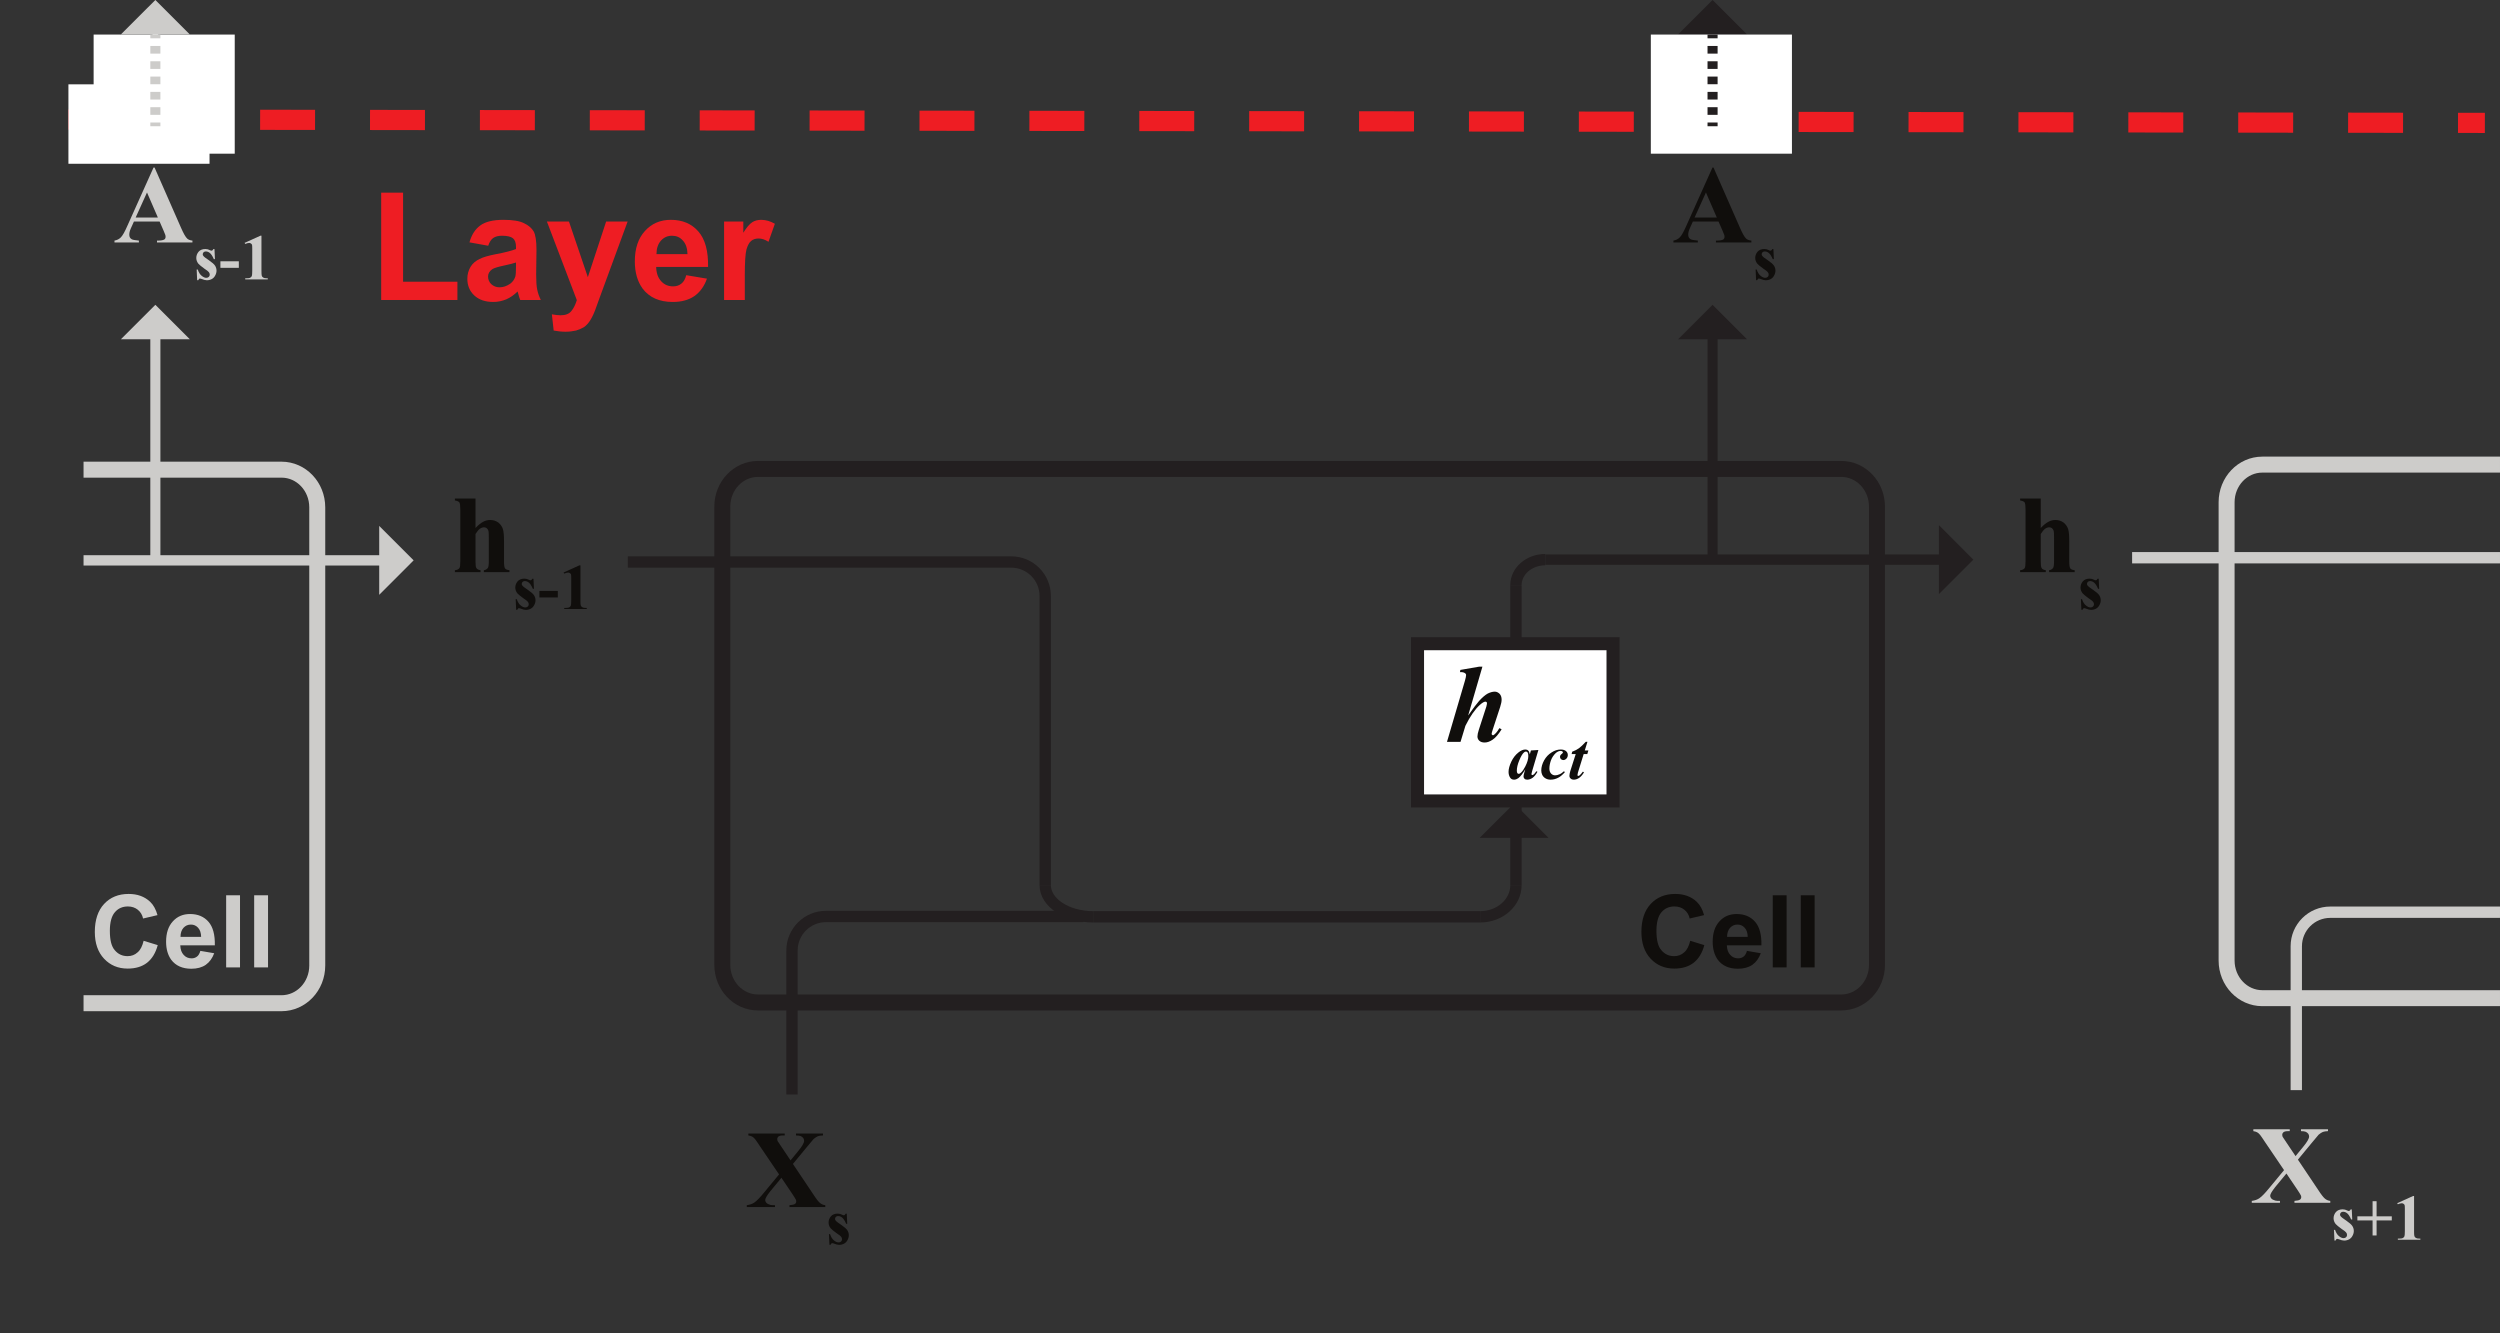 <?xml version="1.0" encoding="UTF-8"?>
<svg xmlns="http://www.w3.org/2000/svg" xmlns:xlink="http://www.w3.org/1999/xlink" width="496.08pt" height="264.52pt" viewBox="0 0 496.08 264.52" version="1.1">
<rect x="0" y="0" width="496.08" height="264.52" fill="#333333" stroke="none"/>
<defs>
<g>
<symbol overflow="visible" id="glyph0-0">
<path style="stroke:none;" d="M 14.062 0 L 14.062 -13.75 L 3.078 -13.75 L 3.078 0 Z M 3.438 -13.391 L 13.703 -13.391 L 13.703 -0.359 L 3.438 -0.359 Z M 3.438 -13.391 "/>
</symbol>
<symbol overflow="visible" id="glyph0-1">
<path style="stroke:none;" d="M 0.766 -14.594 L 0.766 -14.219 C 1.203 -14.141 1.5 -14.031 1.656 -13.844 C 1.781 -13.656 1.844 -13.172 1.844 -12.406 L 1.844 -2.172 C 1.844 -1.406 1.781 -0.953 1.672 -0.797 C 1.5 -0.547 1.188 -0.422 0.766 -0.375 L 0.766 0 L 5.859 0 L 5.859 -0.375 C 5.438 -0.438 5.141 -0.578 5.016 -0.844 C 4.906 -1.016 4.859 -1.453 4.859 -2.172 L 4.859 -7.562 C 5.172 -8.047 5.453 -8.406 5.734 -8.609 C 6 -8.797 6.297 -8.891 6.562 -8.891 C 6.75 -8.891 6.938 -8.828 7.078 -8.719 C 7.234 -8.609 7.344 -8.422 7.406 -8.234 C 7.484 -8.016 7.5 -7.484 7.5 -6.672 L 7.5 -2.172 C 7.5 -1.453 7.438 -0.984 7.297 -0.812 C 7.125 -0.578 6.859 -0.422 6.516 -0.375 L 6.516 0 L 11.594 0 L 11.594 -0.375 C 11.156 -0.422 10.875 -0.547 10.734 -0.719 C 10.578 -0.922 10.516 -1.406 10.516 -2.172 L 10.516 -6.094 C 10.516 -7.234 10.453 -8.047 10.297 -8.531 C 10.141 -9.016 9.859 -9.438 9.422 -9.812 C 8.953 -10.156 8.422 -10.344 7.781 -10.344 C 7.297 -10.344 6.812 -10.234 6.375 -9.984 C 5.922 -9.75 5.406 -9.328 4.859 -8.75 L 4.859 -14.594 Z M 0.766 -14.594 "/>
</symbol>
<symbol overflow="visible" id="glyph0-2">
<path style="stroke:none;" d="M 12.062 -11.875 C 12.797 -12.781 13.266 -13.328 13.438 -13.516 C 13.75 -13.766 14.016 -13.953 14.281 -14.062 C 14.547 -14.141 14.875 -14.219 15.297 -14.219 L 15.297 -14.594 L 9.938 -14.594 L 9.938 -14.219 C 10.391 -14.219 10.688 -14.172 10.906 -14.078 C 11.109 -13.969 11.266 -13.844 11.391 -13.688 C 11.5 -13.516 11.547 -13.328 11.547 -13.141 C 11.547 -12.734 11.156 -12.062 10.359 -11.094 L 8.859 -9.266 L 7.047 -11.969 L 6.297 -13.094 C 6.25 -13.203 6.219 -13.359 6.219 -13.516 C 6.219 -13.703 6.312 -13.875 6.469 -14.016 C 6.641 -14.141 6.938 -14.219 7.344 -14.219 L 7.703 -14.219 L 7.703 -14.594 L 0.484 -14.594 L 0.484 -14.219 C 0.812 -14.172 1.078 -14.078 1.25 -13.984 C 1.453 -13.875 1.625 -13.703 1.828 -13.469 C 1.906 -13.375 2.266 -12.875 2.859 -11.969 L 6.578 -6.484 L 3.672 -2.969 C 2.812 -1.906 2.156 -1.234 1.672 -0.906 C 1.297 -0.641 0.812 -0.469 0.172 -0.375 L 0.172 0 L 5.766 0 L 5.766 -0.375 C 5.297 -0.375 5 -0.391 4.844 -0.438 C 4.516 -0.531 4.25 -0.656 4.062 -0.844 C 3.922 -1.016 3.828 -1.203 3.828 -1.406 C 3.828 -1.719 4.156 -2.266 4.812 -3.109 L 7.047 -5.812 L 9.156 -2.688 C 9.562 -2.094 9.812 -1.672 9.922 -1.453 C 9.969 -1.359 9.984 -1.25 9.984 -1.125 C 9.984 -0.922 9.906 -0.766 9.75 -0.641 C 9.562 -0.5 9.219 -0.422 8.641 -0.375 L 8.641 0 L 15.75 0 L 15.75 -0.375 C 15.375 -0.422 15.047 -0.547 14.766 -0.766 C 14.469 -0.969 13.984 -1.578 13.328 -2.594 L 9.328 -8.562 Z M 12.062 -11.875 "/>
</symbol>
<symbol overflow="visible" id="glyph0-3">
<path style="stroke:none;" d="M 9.922 -2.328 C 10.125 -1.844 10.234 -1.578 10.25 -1.516 C 10.297 -1.391 10.312 -1.25 10.312 -1.125 C 10.312 -0.906 10.234 -0.719 10.078 -0.609 C 9.859 -0.469 9.453 -0.375 8.891 -0.375 L 8.609 -0.375 L 8.609 0 L 15.641 0 L 15.641 -0.375 C 15.203 -0.422 14.844 -0.547 14.609 -0.766 C 14.281 -1.062 13.875 -1.781 13.375 -2.922 L 8.125 -14.875 L 7.922 -14.875 L 2.703 -3.25 C 2.219 -2.141 1.797 -1.391 1.453 -1.031 C 1.125 -0.688 0.703 -0.469 0.172 -0.375 L 0.172 0 L 5.016 0 L 5.016 -0.375 C 4.266 -0.438 3.781 -0.531 3.594 -0.641 C 3.25 -0.844 3.109 -1.141 3.109 -1.547 C 3.109 -1.875 3.188 -2.266 3.391 -2.734 L 4.031 -4.156 L 9.125 -4.156 Z M 4.375 -4.953 L 6.625 -9.922 L 8.781 -4.953 Z M 4.375 -4.953 "/>
</symbol>
<symbol overflow="visible" id="glyph1-0">
<path style="stroke:none;" d="M 8.203 0 L 8.203 -8.016 L 1.797 -8.016 L 1.797 0 Z M 2 -7.812 L 7.984 -7.812 L 7.984 -0.203 L 2 -0.203 Z M 2 -7.812 "/>
</symbol>
<symbol overflow="visible" id="glyph1-1">
<path style="stroke:none;" d="M 3.906 -6.016 C 3.812 -5.859 3.75 -5.766 3.688 -5.75 C 3.641 -5.703 3.594 -5.703 3.516 -5.703 C 3.438 -5.703 3.344 -5.734 3.234 -5.797 C 2.938 -5.953 2.641 -6.031 2.328 -6.031 C 1.734 -6.031 1.281 -5.844 0.969 -5.484 C 0.672 -5.125 0.516 -4.703 0.516 -4.266 C 0.516 -3.844 0.656 -3.469 0.922 -3.125 C 1.109 -2.906 1.531 -2.562 2.156 -2.109 C 2.594 -1.828 2.875 -1.609 2.984 -1.469 C 3.125 -1.312 3.188 -1.141 3.188 -0.938 C 3.188 -0.766 3.125 -0.609 2.984 -0.484 C 2.859 -0.375 2.703 -0.312 2.5 -0.312 C 2.203 -0.312 1.906 -0.453 1.578 -0.719 C 1.25 -0.984 1 -1.391 0.812 -1.953 L 0.594 -1.953 L 0.688 0.156 L 0.906 0.156 C 1 -0.062 1.109 -0.172 1.25 -0.172 C 1.297 -0.172 1.391 -0.141 1.516 -0.109 C 1.969 0.078 2.344 0.172 2.609 0.172 C 2.969 0.172 3.312 0.078 3.609 -0.078 C 3.906 -0.25 4.125 -0.484 4.281 -0.797 C 4.453 -1.109 4.531 -1.438 4.531 -1.75 C 4.531 -2.109 4.422 -2.438 4.234 -2.734 C 4.047 -3.016 3.641 -3.375 3.047 -3.781 C 2.422 -4.188 2.047 -4.484 1.922 -4.656 C 1.828 -4.766 1.797 -4.875 1.797 -4.984 C 1.797 -5.125 1.859 -5.266 1.969 -5.391 C 2.094 -5.5 2.25 -5.547 2.406 -5.547 C 2.688 -5.547 2.953 -5.453 3.219 -5.234 C 3.484 -5.016 3.75 -4.609 4 -4.016 L 4.219 -4.016 L 4.125 -6.016 Z M 3.906 -6.016 "/>
</symbol>
<symbol overflow="visible" id="glyph1-2">
<path style="stroke:none;" d="M 3.969 -3.594 L 0.312 -3.594 L 0.312 -2.297 L 3.969 -2.297 Z M 3.969 -3.594 "/>
</symbol>
<symbol overflow="visible" id="glyph1-3">
<path style="stroke:none;" d="M 3.984 -8.672 L 0.844 -7.25 L 0.969 -7.031 C 1.266 -7.156 1.531 -7.234 1.75 -7.234 C 1.875 -7.234 1.984 -7.203 2.094 -7.125 C 2.188 -7.062 2.266 -6.984 2.312 -6.875 C 2.344 -6.766 2.359 -6.531 2.359 -6.125 L 2.359 -1.719 C 2.359 -1.188 2.328 -0.828 2.281 -0.688 C 2.219 -0.531 2.109 -0.422 1.969 -0.344 C 1.812 -0.25 1.547 -0.219 1.188 -0.219 L 0.969 -0.219 L 0.969 0 L 5.438 0 L 5.438 -0.219 L 5.25 -0.219 C 4.922 -0.219 4.688 -0.266 4.547 -0.359 C 4.391 -0.453 4.297 -0.562 4.25 -0.719 C 4.203 -0.859 4.188 -1.188 4.188 -1.719 L 4.188 -8.672 Z M 3.984 -8.672 "/>
</symbol>
<symbol overflow="visible" id="glyph1-4">
<path style="stroke:none;" d="M 0.25 -3.828 L 3.266 -3.828 L 3.266 -0.844 L 4.062 -0.844 L 4.062 -3.828 L 7.078 -3.828 L 7.078 -4.641 L 4.062 -4.641 L 4.062 -7.641 L 3.266 -7.641 L 3.266 -4.641 L 0.25 -4.641 Z M 0.25 -3.828 "/>
</symbol>
<symbol overflow="visible" id="glyph2-0">
<path style="stroke:none;" d="M 18.75 0 L 18.75 -18.75 L 3.75 -18.75 L 3.75 0 Z M 4.234 -18.266 L 18.266 -18.266 L 18.266 -0.484 L 4.234 -0.484 Z M 4.234 -18.266 "/>
</symbol>
<symbol overflow="visible" id="glyph2-1">
<path style="stroke:none;" d="M 17.438 0 L 17.438 -3.625 L 6.656 -3.625 L 6.656 -21.297 L 2.312 -21.297 L 2.312 0 Z M 17.438 0 "/>
</symbol>
<symbol overflow="visible" id="glyph2-2">
<path style="stroke:none;" d="M 6.203 -12.297 C 6.625 -12.594 7.203 -12.75 7.953 -12.75 C 9.031 -12.75 9.75 -12.562 10.141 -12.234 C 10.531 -11.906 10.734 -11.344 10.734 -10.531 L 10.734 -10.109 C 9.984 -9.812 8.672 -9.453 6.75 -9.094 C 5.312 -8.812 4.234 -8.516 3.484 -8.125 C 2.734 -7.766 2.125 -7.266 1.703 -6.562 C 1.297 -5.875 1.078 -5.094 1.078 -4.203 C 1.078 -2.875 1.531 -1.766 2.453 -0.906 C 3.391 -0.031 4.656 0.391 6.234 0.391 C 7.141 0.391 7.984 0.203 8.797 -0.125 C 9.594 -0.484 10.344 -0.984 11.047 -1.688 C 11.062 -1.594 11.125 -1.438 11.188 -1.203 C 11.344 -0.656 11.453 -0.266 11.578 0 L 15.656 0 C 15.297 -0.75 15.062 -1.438 14.938 -2.094 C 14.797 -2.734 14.734 -3.75 14.734 -5.094 L 14.797 -9.906 C 14.797 -11.703 14.609 -12.938 14.25 -13.594 C 13.859 -14.25 13.234 -14.812 12.328 -15.234 C 11.438 -15.688 10.078 -15.906 8.25 -15.906 C 6.203 -15.906 4.688 -15.547 3.656 -14.797 C 2.641 -14.062 1.922 -12.953 1.5 -11.438 L 5.219 -10.766 C 5.453 -11.484 5.812 -12.031 6.203 -12.297 Z M 10.734 -6.625 C 10.734 -5.641 10.688 -4.984 10.594 -4.625 C 10.406 -4.078 10.109 -3.625 9.594 -3.234 C 8.906 -2.766 8.219 -2.516 7.469 -2.516 C 6.812 -2.516 6.266 -2.734 5.812 -3.156 C 5.406 -3.562 5.188 -4.078 5.188 -4.656 C 5.188 -5.219 5.453 -5.703 6 -6.094 C 6.359 -6.328 7.078 -6.562 8.25 -6.812 C 9.391 -7.047 10.203 -7.266 10.734 -7.438 Z M 10.734 -6.625 "/>
</symbol>
<symbol overflow="visible" id="glyph2-3">
<path style="stroke:none;" d="M 6.125 0.031 C 5.844 0.906 5.516 1.625 5.047 2.188 C 4.594 2.766 3.875 3.031 2.906 3.031 C 2.406 3.031 1.828 2.969 1.172 2.844 L 1.531 6.062 C 2.281 6.203 3.062 6.297 3.875 6.297 C 4.656 6.297 5.344 6.203 5.969 6.062 C 6.594 5.875 7.109 5.641 7.562 5.375 C 7.984 5.062 8.344 4.688 8.672 4.203 C 9 3.719 9.359 3.031 9.719 2.125 L 10.703 -0.594 L 16.203 -15.562 L 11.938 -15.562 L 8.312 -4.531 L 4.562 -15.562 L 0.188 -15.562 Z M 6.125 0.031 "/>
</symbol>
<symbol overflow="visible" id="glyph2-4">
<path style="stroke:none;" d="M 10.172 -3.234 C 9.719 -2.875 9.188 -2.703 8.547 -2.703 C 7.594 -2.703 6.812 -3.031 6.188 -3.719 C 5.547 -4.406 5.219 -5.344 5.188 -6.562 L 15.484 -6.562 C 15.547 -9.719 14.906 -12.062 13.562 -13.594 C 12.234 -15.125 10.406 -15.906 8.094 -15.906 C 6.031 -15.906 4.312 -15.188 2.969 -13.703 C 1.625 -12.234 0.953 -10.234 0.953 -7.656 C 0.953 -5.484 1.469 -3.688 2.484 -2.281 C 3.812 -0.516 5.797 0.391 8.484 0.391 C 10.203 0.391 11.641 0 12.781 -0.781 C 13.922 -1.594 14.734 -2.734 15.266 -4.234 L 11.156 -4.922 C 10.953 -4.141 10.625 -3.562 10.172 -3.234 Z M 5.25 -9.094 C 5.25 -10.234 5.547 -11.094 6.125 -11.766 C 6.719 -12.422 7.438 -12.75 8.344 -12.75 C 9.188 -12.75 9.906 -12.453 10.469 -11.812 C 11.062 -11.188 11.375 -10.297 11.406 -9.094 Z M 5.25 -9.094 "/>
</symbol>
<symbol overflow="visible" id="glyph2-5">
<path style="stroke:none;" d="M 6.094 -4.797 C 6.094 -7.438 6.203 -9.188 6.422 -10.016 C 6.656 -10.828 6.984 -11.438 7.375 -11.734 C 7.766 -12.062 8.281 -12.203 8.844 -12.203 C 9.453 -12.203 10.078 -12 10.797 -11.547 L 12.062 -15.125 C 11.188 -15.625 10.297 -15.906 9.328 -15.906 C 8.672 -15.906 8.062 -15.75 7.562 -15.422 C 7.047 -15.094 6.453 -14.406 5.797 -13.344 L 5.797 -15.562 L 1.984 -15.562 L 1.984 0 L 6.094 0 Z M 6.094 -4.797 "/>
</symbol>
<symbol overflow="visible" id="glyph3-0">
<path style="stroke:none;" d="M 12.5 0 L 12.5 -12.5 L 2.5 -12.5 L 2.5 0 Z M 2.812 -12.188 L 12.188 -12.188 L 12.188 -0.312 L 2.812 -0.312 Z M 2.812 -12.188 "/>
</symbol>
<symbol overflow="visible" id="glyph3-1">
<path style="stroke:none;" d="M 9.422 -2.984 C 8.875 -2.484 8.219 -2.234 7.438 -2.234 C 6.406 -2.234 5.562 -2.625 4.906 -3.406 C 4.234 -4.156 3.922 -5.438 3.922 -7.266 C 3.922 -8.953 4.266 -10.203 4.922 -10.953 C 5.578 -11.719 6.438 -12.094 7.5 -12.094 C 8.266 -12.094 8.922 -11.875 9.453 -11.453 C 10 -11.016 10.359 -10.438 10.516 -9.703 L 13.375 -10.375 C 13.062 -11.516 12.562 -12.406 11.922 -13.016 C 10.812 -14.062 9.406 -14.578 7.641 -14.578 C 5.641 -14.578 4.016 -13.922 2.781 -12.594 C 1.562 -11.281 0.938 -9.422 0.938 -7.047 C 0.938 -4.781 1.562 -3.016 2.781 -1.719 C 4 -0.422 5.562 0.234 7.453 0.234 C 9 0.234 10.281 -0.141 11.281 -0.906 C 12.281 -1.688 13 -2.844 13.422 -4.422 L 10.625 -5.281 C 10.375 -4.234 9.984 -3.453 9.422 -2.984 Z M 9.422 -2.984 "/>
</symbol>
<symbol overflow="visible" id="glyph3-2">
<path style="stroke:none;" d="M 6.781 -2.156 C 6.484 -1.922 6.125 -1.797 5.703 -1.797 C 5.062 -1.797 4.547 -2.016 4.125 -2.484 C 3.703 -2.938 3.484 -3.562 3.453 -4.375 L 10.312 -4.375 C 10.359 -6.484 9.938 -8.047 9.047 -9.062 C 8.156 -10.078 6.938 -10.594 5.406 -10.594 C 4.016 -10.594 2.875 -10.125 1.984 -9.141 C 1.078 -8.156 0.641 -6.812 0.641 -5.094 C 0.641 -3.656 0.984 -2.453 1.656 -1.516 C 2.547 -0.344 3.859 0.266 5.656 0.266 C 6.797 0.266 7.766 0 8.516 -0.516 C 9.281 -1.062 9.812 -1.812 10.188 -2.812 L 7.438 -3.281 C 7.297 -2.766 7.078 -2.375 6.781 -2.156 Z M 3.5 -6.062 C 3.5 -6.812 3.703 -7.406 4.078 -7.844 C 4.484 -8.281 4.953 -8.5 5.562 -8.5 C 6.125 -8.5 6.594 -8.297 6.984 -7.875 C 7.375 -7.453 7.578 -6.859 7.594 -6.062 Z M 3.5 -6.062 "/>
</symbol>
<symbol overflow="visible" id="glyph3-3">
<path style="stroke:none;" d="M 4.188 0 L 4.188 -14.312 L 1.438 -14.312 L 1.438 0 Z M 4.188 0 "/>
</symbol>
<symbol overflow="visible" id="glyph4-0">
<path style="stroke:none;" d="M 14.031 0 L 14.031 -13.75 L 3.062 -13.75 L 3.062 0 Z M 3.406 -13.391 L 13.688 -13.391 L 13.688 -0.359 L 3.406 -0.359 Z M 3.406 -13.391 "/>
</symbol>
<symbol overflow="visible" id="glyph4-1">
<path style="stroke:none;" d="M 6.625 -14.922 L 2.922 -14.281 L 2.844 -13.844 C 3.281 -13.859 3.609 -13.797 3.812 -13.656 C 3.984 -13.547 4.062 -13.422 4.062 -13.25 C 4.047 -13 3.984 -12.656 3.828 -12.125 L 0.266 0 L 2.953 0 L 3.922 -3.188 C 4.859 -5.078 5.828 -6.469 6.797 -7.344 C 7.266 -7.766 7.641 -7.984 7.891 -7.984 C 7.984 -7.984 8.047 -7.969 8.125 -7.891 C 8.188 -7.828 8.203 -7.766 8.203 -7.672 C 8.203 -7.547 8.156 -7.297 8.078 -7 L 6.594 -2.422 C 6.406 -1.844 6.312 -1.391 6.312 -1.078 C 6.312 -0.719 6.453 -0.438 6.688 -0.219 C 6.953 0.016 7.297 0.125 7.75 0.125 C 8.25 0.125 8.781 -0.062 9.328 -0.438 C 9.906 -0.812 10.469 -1.5 11.109 -2.484 L 10.688 -2.734 C 10.531 -2.531 10.422 -2.375 10.391 -2.281 C 10.125 -1.891 9.875 -1.609 9.641 -1.438 C 9.547 -1.359 9.453 -1.312 9.391 -1.312 C 9.328 -1.312 9.266 -1.359 9.219 -1.406 C 9.156 -1.453 9.125 -1.516 9.125 -1.578 C 9.125 -1.719 9.203 -1.984 9.328 -2.375 L 10.828 -6.953 C 11.016 -7.531 11.109 -8.016 11.109 -8.375 C 11.109 -8.859 10.984 -9.234 10.719 -9.531 C 10.422 -9.812 10.125 -9.969 9.75 -9.969 C 9.312 -9.969 8.844 -9.828 8.359 -9.594 C 7.875 -9.328 7.297 -8.844 6.641 -8.125 C 6.188 -7.609 5.453 -6.641 4.469 -5.234 L 7.297 -14.922 Z M 6.625 -14.922 "/>
</symbol>
<symbol overflow="visible" id="glyph5-0">
<path style="stroke:none;" d="M 8.188 0 L 8.188 -8.016 L 1.781 -8.016 L 1.781 0 Z M 1.984 -7.812 L 7.984 -7.812 L 7.984 -0.203 L 1.984 -0.203 Z M 1.984 -7.812 "/>
</symbol>
<symbol overflow="visible" id="glyph5-1">
<path style="stroke:none;" d="M 4.688 -5.625 L 4.469 -4.859 C 4.406 -5.219 4.297 -5.484 4.141 -5.609 C 4 -5.75 3.828 -5.812 3.578 -5.812 C 3.156 -5.812 2.703 -5.625 2.219 -5.234 C 1.625 -4.766 1.156 -4.156 0.797 -3.406 C 0.438 -2.641 0.25 -1.969 0.25 -1.375 C 0.25 -0.969 0.344 -0.609 0.516 -0.312 C 0.688 0.016 0.969 0.172 1.344 0.172 C 1.641 0.172 1.906 0.062 2.188 -0.125 C 2.625 -0.469 3.094 -1.062 3.578 -1.891 L 3.422 -1.391 C 3.281 -0.938 3.219 -0.641 3.219 -0.469 C 3.219 -0.297 3.281 -0.141 3.406 -0.016 C 3.531 0.109 3.703 0.172 3.953 0.172 C 4.328 0.172 4.688 0.031 5.031 -0.203 C 5.359 -0.453 5.688 -0.844 5.984 -1.391 L 5.766 -1.5 C 5.531 -1.172 5.375 -0.969 5.312 -0.922 C 5.156 -0.797 5.047 -0.734 4.953 -0.734 C 4.906 -0.734 4.891 -0.75 4.844 -0.781 C 4.812 -0.828 4.797 -0.859 4.797 -0.906 C 4.797 -0.953 4.797 -0.984 4.812 -1.047 L 4.938 -1.562 L 6.172 -5.719 Z M 3.562 -2.438 C 3.328 -2 3.094 -1.609 2.812 -1.312 C 2.609 -1.094 2.422 -0.984 2.25 -0.984 C 2.156 -0.984 2.062 -1.047 2 -1.125 C 1.922 -1.234 1.891 -1.391 1.891 -1.609 C 1.891 -2.188 2.047 -2.875 2.375 -3.656 C 2.703 -4.438 3 -4.969 3.297 -5.219 C 3.422 -5.344 3.562 -5.406 3.688 -5.406 C 3.828 -5.406 3.922 -5.359 4 -5.266 C 4.125 -5.109 4.172 -4.859 4.172 -4.531 C 4.172 -3.922 3.969 -3.219 3.562 -2.438 Z M 3.562 -2.438 "/>
</symbol>
<symbol overflow="visible" id="glyph5-2">
<path style="stroke:none;" d="M 3.938 -0.891 C 3.625 -0.75 3.328 -0.688 3.062 -0.688 C 2.766 -0.688 2.484 -0.812 2.266 -1.047 C 2.047 -1.297 1.938 -1.609 1.938 -2.031 C 1.938 -2.547 2.047 -3.094 2.25 -3.672 C 2.469 -4.25 2.797 -4.719 3.203 -5.109 C 3.516 -5.391 3.844 -5.531 4.188 -5.531 C 4.328 -5.531 4.438 -5.484 4.516 -5.422 C 4.578 -5.391 4.625 -5.328 4.625 -5.25 C 4.625 -5.156 4.547 -5.047 4.391 -4.938 C 4.156 -4.766 4.047 -4.578 4.047 -4.344 C 4.047 -4.188 4.109 -4.031 4.234 -3.906 C 4.359 -3.781 4.531 -3.719 4.719 -3.719 C 4.938 -3.719 5.141 -3.828 5.328 -4.016 C 5.5 -4.203 5.594 -4.453 5.594 -4.719 C 5.594 -5.031 5.484 -5.281 5.234 -5.5 C 5 -5.703 4.641 -5.812 4.172 -5.812 C 3.578 -5.812 2.969 -5.625 2.375 -5.234 C 1.75 -4.844 1.266 -4.328 0.891 -3.656 C 0.531 -3 0.328 -2.328 0.328 -1.641 C 0.328 -1.328 0.391 -1.047 0.531 -0.75 C 0.688 -0.469 0.891 -0.234 1.188 -0.078 C 1.469 0.094 1.812 0.172 2.188 0.172 C 2.75 0.172 3.297 0.016 3.812 -0.281 C 4.203 -0.5 4.609 -0.859 5.016 -1.328 L 4.828 -1.5 C 4.547 -1.234 4.25 -1.016 3.938 -0.891 Z M 3.938 -0.891 "/>
</symbol>
<symbol overflow="visible" id="glyph5-3">
<path style="stroke:none;" d="M 3.469 -7.344 C 2.922 -6.75 2.469 -6.328 2.109 -6.062 C 1.734 -5.797 1.281 -5.562 0.766 -5.375 L 0.656 -4.906 L 1.469 -4.906 L 0.391 -1.531 C 0.281 -1.141 0.219 -0.828 0.219 -0.594 C 0.219 -0.375 0.297 -0.188 0.469 -0.047 C 0.609 0.094 0.828 0.172 1.109 0.172 C 1.469 0.172 1.797 0.047 2.141 -0.172 C 2.484 -0.422 2.812 -0.781 3.109 -1.281 L 2.891 -1.422 C 2.625 -1.062 2.406 -0.812 2.203 -0.656 C 2.125 -0.609 2.062 -0.578 1.984 -0.578 C 1.938 -0.578 1.906 -0.594 1.859 -0.609 C 1.828 -0.641 1.812 -0.688 1.812 -0.719 C 1.812 -0.828 1.844 -1 1.906 -1.234 L 3.047 -4.906 L 3.766 -4.906 L 3.984 -5.625 L 3.266 -5.625 L 3.797 -7.344 Z M 3.469 -7.344 "/>
</symbol>
</g>
<clipPath id="clip1">
  <path d="M 0 0 L 496.078 0 L 496.078 81 L 0 81 Z M 0 0 "/>
</clipPath>
<clipPath id="clip2">
  <path d="M 431 0 L 496.078 0 L 496.078 81 L 431 81 Z M 431 0 "/>
</clipPath>
<clipPath id="clip3">
  <path d="M 124.578 101.395 L 229.906 101.395 L 229.906 175.645 L 124.578 175.645 Z M 124.578 101.395 "/>
</clipPath>
<clipPath id="clip4">
  <path d="M 134.656 171.738 L 214.953 171.738 L 214.953 217.172 L 134.656 217.172 Z M 134.656 171.738 "/>
</clipPath>
<clipPath id="clip5">
  <path d="M 423.078 80.262 L 496.078 80.262 L 496.078 243 L 423.078 243 Z M 423.078 80.262 "/>
</clipPath>
<clipPath id="clip6">
  <path d="M 423.078 100.543 L 496.078 100.543 L 496.078 174.793 L 423.078 174.793 Z M 423.078 100.543 "/>
</clipPath>
<clipPath id="clip7">
  <path d="M 433.156 170.887 L 496.078 170.887 L 496.078 216.32 L 433.156 216.32 Z M 433.156 170.887 "/>
</clipPath>
<clipPath id="clip8">
  <path d="M 16.578 48 L 86.578 48 L 86.578 221.996 L 16.578 221.996 Z M 16.578 48 "/>
</clipPath>
<clipPath id="clip9">
  <path d="M 16.578 110 L 77 110 L 77 113 L 16.578 113 Z M 16.578 110 "/>
</clipPath>
</defs>
<g id="surface1">
<path style="fill:none;stroke-width:11.25;stroke-linecap:butt;stroke-linejoin:miter;stroke:rgb(13.73%,12.16%,12.549%);stroke-opacity:1;stroke-miterlimit:10;" d="M 3398.281 2532.739 L 3398.281 2586.059 " transform="matrix(0.1,0,0,-0.1,0,264.52)"/>
<path style=" stroke:none;fill-rule:nonzero;fill:rgb(13.73%,12.16%,12.549%);fill-opacity:1;" d="M 332.992 6.828 L 346.66 6.828 L 339.828 -0.004 Z M 332.992 6.828 "/>
<path style="fill:none;stroke-width:40;stroke-linecap:butt;stroke-linejoin:miter;stroke:rgb(92.981%,11.472%,14.037%);stroke-opacity:1;stroke-miterlimit:10;" d="M 135.781 2407.973 L 189.062 2407.934 " transform="matrix(0.1,0,0,-0.1,0,264.52)"/>
<g clip-path="url(#clip1)" clip-rule="nonzero">
<path style="fill:none;stroke-width:40;stroke-linecap:butt;stroke-linejoin:miter;stroke:rgb(92.981%,11.472%,14.037%);stroke-opacity:1;stroke-dasharray:109.033,109.033;stroke-miterlimit:10;" d="M 298.086 2407.778 L 4822.969 2401.489 " transform="matrix(0.1,0,0,-0.1,0,264.52)"/>
</g>
<g clip-path="url(#clip2)" clip-rule="nonzero">
<path style="fill:none;stroke-width:40;stroke-linecap:butt;stroke-linejoin:miter;stroke:rgb(92.981%,11.472%,14.037%);stroke-opacity:1;stroke-miterlimit:10;" d="M 4877.461 2401.411 L 4930.781 2401.333 " transform="matrix(0.1,0,0,-0.1,0,264.52)"/>
</g>
<path style=" stroke:none;fill-rule:nonzero;fill:rgb(100%,100%,100%);fill-opacity:1;" d="M 355.578 30.496 L 327.578 30.496 L 327.578 6.859 L 355.578 6.859 L 355.578 30.496 "/>
<path style="fill:none;stroke-width:31.697;stroke-linecap:butt;stroke-linejoin:miter;stroke:rgb(13.73%,12.16%,12.549%);stroke-opacity:1;stroke-miterlimit:10;" d="M 3724.531 730.708 C 3724.531 689.419 3692.773 655.981 3653.594 655.981 L 1504.18 655.981 C 1465 655.981 1433.281 689.419 1433.281 730.708 L 1433.281 1639.966 C 1433.281 1681.255 1465 1714.692 1504.18 1714.692 L 3653.594 1714.692 C 3692.773 1714.692 3724.531 1681.255 3724.531 1639.966 Z M 3724.531 730.708 " transform="matrix(0.1,0,0,-0.1,0,264.52)"/>
<g clip-path="url(#clip3)" clip-rule="nonzero">
<path style="fill:none;stroke-width:22.5;stroke-linecap:butt;stroke-linejoin:miter;stroke:rgb(13.73%,12.16%,12.549%);stroke-opacity:1;stroke-miterlimit:10;" d="M 2074.062 885.005 C 2074.062 847.739 2043.867 817.505 2006.562 817.505 L 1151.562 817.505 C 1114.297 817.505 1084.062 847.739 1084.062 885.005 L 1084.062 1462.505 C 1084.062 1499.77 1114.297 1530.005 1151.562 1530.005 L 2006.562 1530.005 C 2043.867 1530.005 2074.062 1499.77 2074.062 1462.505 Z M 2074.062 885.005 " transform="matrix(0.1,0,0,-0.1,0,264.52)"/>
</g>
<path style="fill:none;stroke-width:22.5;stroke-linecap:butt;stroke-linejoin:miter;stroke:rgb(13.73%,12.16%,12.549%);stroke-opacity:1;stroke-miterlimit:10;" d="M 2074.062 888.755 C 2074.062 854.067 2116.602 825.942 2169.219 825.942 " transform="matrix(0.1,0,0,-0.1,0,264.52)"/>
<path style="fill:none;stroke-width:22.5;stroke-linecap:butt;stroke-linejoin:miter;stroke:rgb(13.73%,12.16%,12.549%);stroke-opacity:1;stroke-miterlimit:10;" d="M 2169.219 825.942 L 2937.031 825.942 " transform="matrix(0.1,0,0,-0.1,0,264.52)"/>
<path style="fill:none;stroke-width:22.5;stroke-linecap:butt;stroke-linejoin:miter;stroke:rgb(13.73%,12.16%,12.549%);stroke-opacity:1;stroke-miterlimit:10;" d="M 3008.125 888.755 C 3008.125 854.067 2976.328 825.942 2937.031 825.942 " transform="matrix(0.1,0,0,-0.1,0,264.52)"/>
<path style="fill:none;stroke-width:22.5;stroke-linecap:butt;stroke-linejoin:miter;stroke:rgb(13.73%,12.16%,12.549%);stroke-opacity:1;stroke-miterlimit:10;" d="M 3008.125 888.755 L 3008.125 1484.106 " transform="matrix(0.1,0,0,-0.1,0,264.52)"/>
<path style="fill:none;stroke-width:22.5;stroke-linecap:butt;stroke-linejoin:miter;stroke:rgb(13.73%,12.16%,12.549%);stroke-opacity:1;stroke-miterlimit:10;" d="M 3008.125 1484.106 C 3008.125 1512.075 3034.18 1534.692 3066.406 1534.692 " transform="matrix(0.1,0,0,-0.1,0,264.52)"/>
<path style="fill:none;stroke-width:20.576;stroke-linecap:butt;stroke-linejoin:miter;stroke:rgb(13.73%,12.16%,12.549%);stroke-opacity:1;stroke-miterlimit:10;" d="M 3066.406 1534.692 L 3852.031 1534.692 " transform="matrix(0.1,0,0,-0.1,0,264.52)"/>
<path style="fill:none;stroke-width:11.25;stroke-linecap:butt;stroke-linejoin:miter;stroke:rgb(13.73%,12.16%,12.549%);stroke-opacity:1;stroke-miterlimit:10;" d="M 3004.531 938.442 L 3004.531 991.802 " transform="matrix(0.1,0,0,-0.1,0,264.52)"/>
<path style=" stroke:none;fill-rule:nonzero;fill:rgb(13.73%,12.16%,12.549%);fill-opacity:1;" d="M 293.617 166.258 L 307.285 166.258 L 300.453 159.426 Z M 293.617 166.258 "/>
<path style=" stroke:none;fill-rule:nonzero;fill:rgb(100%,100%,100%);fill-opacity:1;" d="M 320.078 158.934 L 281.281 158.934 L 281.281 127.73 L 320.078 127.73 L 320.078 158.934 "/>
<path style="fill:none;stroke-width:25.906;stroke-linecap:butt;stroke-linejoin:miter;stroke:rgb(13.73%,12.16%,12.549%);stroke-opacity:1;stroke-miterlimit:10;" d="M 3200.781 1055.864 L 2812.812 1055.864 L 2812.812 1367.895 L 3200.781 1367.895 Z M 3200.781 1055.864 " transform="matrix(0.1,0,0,-0.1,0,264.52)"/>
<path style="fill:none;stroke-width:11.25;stroke-linecap:butt;stroke-linejoin:miter;stroke:rgb(13.73%,12.16%,12.549%);stroke-opacity:1;stroke-miterlimit:10;" d="M 3803.281 1534.692 L 3856.602 1534.692 " transform="matrix(0.1,0,0,-0.1,0,264.52)"/>
<path style=" stroke:none;fill-rule:nonzero;fill:rgb(13.73%,12.16%,12.549%);fill-opacity:1;" d="M 384.746 104.215 L 384.746 117.883 L 391.578 111.051 Z M 384.746 104.215 "/>
<path style="fill:none;stroke-width:20;stroke-linecap:butt;stroke-linejoin:miter;stroke:rgb(13.73%,12.16%,12.549%);stroke-opacity:1;stroke-miterlimit:10;" d="M 3398.281 1534.692 L 3398.281 1984.106 " transform="matrix(0.1,0,0,-0.1,0,264.52)"/>
<path style="fill:none;stroke-width:11.25;stroke-linecap:butt;stroke-linejoin:miter;stroke:rgb(13.73%,12.16%,12.549%);stroke-opacity:1;stroke-miterlimit:10;" d="M 3398.281 1927.856 L 3398.281 1981.177 " transform="matrix(0.1,0,0,-0.1,0,264.52)"/>
<path style=" stroke:none;fill-rule:nonzero;fill:rgb(13.73%,12.16%,12.549%);fill-opacity:1;" d="M 332.992 67.316 L 346.66 67.316 L 339.828 60.484 Z M 332.992 67.316 "/>
<path style="fill:none;stroke-width:20;stroke-linecap:butt;stroke-linejoin:miter;stroke:rgb(13.73%,12.16%,12.549%);stroke-opacity:1;stroke-miterlimit:10;" d="M 3398.281 2394.692 L 3398.281 2402.114 " transform="matrix(0.1,0,0,-0.1,0,264.52)"/>
<path style="fill:none;stroke-width:20;stroke-linecap:butt;stroke-linejoin:miter;stroke:rgb(13.73%,12.16%,12.549%);stroke-opacity:1;stroke-dasharray:15.188,15.188;stroke-miterlimit:10;" d="M 3398.281 2417.309 L 3398.281 2561.606 " transform="matrix(0.1,0,0,-0.1,0,264.52)"/>
<path style="fill:none;stroke-width:20;stroke-linecap:butt;stroke-linejoin:miter;stroke:rgb(13.73%,12.16%,12.549%);stroke-opacity:1;stroke-miterlimit:10;" d="M 3398.281 2569.184 L 3398.281 2576.606 " transform="matrix(0.1,0,0,-0.1,0,264.52)"/>
<path style=" stroke:none;fill-rule:nonzero;fill:rgb(100%,100%,100%);fill-opacity:1;" d="M 13.578 32.496 L 41.578 32.496 L 41.578 16.734 L 13.578 16.734 L 13.578 32.496 "/>
<g clip-path="url(#clip4)" clip-rule="nonzero">
<path style="fill:none;stroke-width:22.5;stroke-linecap:butt;stroke-linejoin:miter;stroke:rgb(13.73%,12.16%,12.549%);stroke-opacity:1;stroke-miterlimit:10;" d="M 1571.562 181.606 C 1571.562 144.302 1601.797 114.106 1639.062 114.106 L 2494.062 114.106 C 2531.367 114.106 2561.562 144.302 2561.562 181.606 L 2561.562 759.106 C 2561.562 796.372 2531.367 826.606 2494.062 826.606 L 1639.062 826.606 C 1601.797 826.606 1571.562 796.372 1571.562 759.106 Z M 1571.562 181.606 " transform="matrix(0.1,0,0,-0.1,0,264.52)"/>
</g>
<g style="fill:rgb(6.267%,5.734%,5.048%);fill-opacity:1;">
  <use xlink:href="#glyph0-1" x="89.496" y="113.525"/>
</g>
<g style="fill:rgb(6.267%,5.734%,5.048%);fill-opacity:1;">
  <use xlink:href="#glyph1-1" x="101.732" y="120.851"/>
  <use xlink:href="#glyph1-2" x="106.721" y="120.851"/>
  <use xlink:href="#glyph1-3" x="110.992" y="120.851"/>
</g>
<g style="fill:rgb(6.267%,5.734%,5.048%);fill-opacity:1;">
  <use xlink:href="#glyph0-2" x="148.013" y="239.525"/>
</g>
<g style="fill:rgb(6.267%,5.734%,5.048%);fill-opacity:1;">
  <use xlink:href="#glyph1-1" x="163.9" y="246.851"/>
</g>
<g style="fill:rgb(6.267%,5.734%,5.048%);fill-opacity:1;">
  <use xlink:href="#glyph0-1" x="400.089" y="113.525"/>
</g>
<g style="fill:rgb(6.267%,5.734%,5.048%);fill-opacity:1;">
  <use xlink:href="#glyph1-1" x="412.324" y="120.85"/>
</g>
<g style="fill:rgb(6.267%,5.734%,5.048%);fill-opacity:1;">
  <use xlink:href="#glyph0-3" x="331.888" y="48.116"/>
</g>
<g style="fill:rgb(6.267%,5.734%,5.048%);fill-opacity:1;">
  <use xlink:href="#glyph1-1" x="347.775" y="55.442"/>
</g>
<g clip-path="url(#clip5)" clip-rule="nonzero">
<path style="fill:none;stroke-width:31.697;stroke-linecap:butt;stroke-linejoin:miter;stroke:rgb(80.283%,79.855%,79.108%);stroke-opacity:1;stroke-miterlimit:10;" d="M 6709.531 739.223 C 6709.531 697.934 6677.773 664.497 6638.594 664.497 L 4489.18 664.497 C 4450 664.497 4418.281 697.934 4418.281 739.223 L 4418.281 1648.481 C 4418.281 1689.77 4450 1723.247 4489.18 1723.247 L 6638.594 1723.247 C 6677.773 1723.247 6709.531 1689.77 6709.531 1648.481 Z M 6709.531 739.223 " transform="matrix(0.1,0,0,-0.1,0,264.52)"/>
</g>
<g clip-path="url(#clip6)" clip-rule="nonzero">
<path style="fill:none;stroke-width:22.5;stroke-linecap:butt;stroke-linejoin:miter;stroke:rgb(80.283%,79.855%,79.108%);stroke-opacity:1;stroke-miterlimit:10;" d="M 5059.062 893.52 C 5059.062 856.255 5028.867 826.02 4991.562 826.02 L 4136.562 826.02 C 4099.297 826.02 4069.062 856.255 4069.062 893.52 L 4069.062 1471.02 C 4069.062 1508.286 4099.297 1538.52 4136.562 1538.52 L 4991.562 1538.52 C 5028.867 1538.52 5059.062 1508.286 5059.062 1471.02 Z M 5059.062 893.52 " transform="matrix(0.1,0,0,-0.1,0,264.52)"/>
</g>
<g clip-path="url(#clip7)" clip-rule="nonzero">
<path style="fill:none;stroke-width:22.5;stroke-linecap:butt;stroke-linejoin:miter;stroke:rgb(80.283%,79.855%,79.108%);stroke-opacity:1;stroke-miterlimit:10;" d="M 4556.562 190.083 C 4556.562 152.817 4586.797 122.583 4624.062 122.583 L 5479.062 122.583 C 5516.367 122.583 5546.562 152.817 5546.562 190.083 L 5546.562 767.583 C 5546.562 804.888 5516.367 835.083 5479.062 835.083 L 4624.062 835.083 C 4586.797 835.083 4556.562 804.888 4556.562 767.583 Z M 4556.562 190.083 " transform="matrix(0.1,0,0,-0.1,0,264.52)"/>
</g>
<g style="fill:rgb(80.283%,79.855%,79.108%);fill-opacity:1;">
  <use xlink:href="#glyph0-2" x="446.652" y="238.674"/>
</g>
<g style="fill:rgb(80.283%,79.855%,79.108%);fill-opacity:1;">
  <use xlink:href="#glyph1-1" x="462.54" y="246"/>
  <use xlink:href="#glyph1-4" x="467.529" y="246"/>
  <use xlink:href="#glyph1-3" x="474.84" y="246"/>
</g>
<g clip-path="url(#clip8)" clip-rule="nonzero">
<path style="fill:none;stroke-width:31.697;stroke-linecap:butt;stroke-linejoin:miter;stroke:rgb(80.283%,79.855%,79.108%);stroke-opacity:1;stroke-miterlimit:10;" d="M 629.531 729.223 C 629.531 687.934 597.773 654.497 558.594 654.497 L -1590.82 654.497 C -1630 654.497 -1661.719 687.934 -1661.719 729.223 L -1661.719 1638.481 C -1661.719 1679.77 -1630 1713.247 -1590.82 1713.247 L 558.594 1713.247 C 597.773 1713.247 629.531 1679.77 629.531 1638.481 Z M 629.531 729.223 " transform="matrix(0.1,0,0,-0.1,0,264.52)"/>
</g>
<g clip-path="url(#clip9)" clip-rule="nonzero">
<path style="fill:none;stroke-width:20.576;stroke-linecap:butt;stroke-linejoin:miter;stroke:rgb(80.283%,79.855%,79.108%);stroke-opacity:1;stroke-miterlimit:10;" d="M -28.594 1533.247 L 757.031 1533.247 " transform="matrix(0.1,0,0,-0.1,0,264.52)"/>
</g>
<path style="fill:none;stroke-width:11.25;stroke-linecap:butt;stroke-linejoin:miter;stroke:rgb(80.283%,79.855%,79.108%);stroke-opacity:1;stroke-miterlimit:10;" d="M 708.281 1533.247 L 761.602 1533.247 " transform="matrix(0.1,0,0,-0.1,0,264.52)"/>
<path style=" stroke:none;fill-rule:nonzero;fill:rgb(80.283%,79.855%,79.108%);fill-opacity:1;" d="M 75.246 104.363 L 75.246 118.031 L 82.078 111.195 Z M 75.246 104.363 "/>
<g style="fill:rgb(92.981%,11.472%,14.037%);fill-opacity:1;">
  <use xlink:href="#glyph2-1" x="73.327" y="59.528"/>
  <use xlink:href="#glyph2-2" x="91.657" y="59.528"/>
  <use xlink:href="#glyph2-3" x="108.337" y="59.528"/>
  <use xlink:href="#glyph2-4" x="125.017" y="59.528"/>
  <use xlink:href="#glyph2-5" x="141.697" y="59.528"/>
</g>
<g style="fill:rgb(6.267%,5.734%,5.048%);fill-opacity:1;">
  <use xlink:href="#glyph3-1" x="324.77" y="191.964"/>
  <use xlink:href="#glyph3-2" x="339.21" y="191.964"/>
  <use xlink:href="#glyph3-3" x="350.33" y="191.964"/>
  <use xlink:href="#glyph3-3" x="355.89" y="191.964"/>
</g>
<g style="fill:rgb(6.267%,5.734%,5.048%);fill-opacity:1;">
  <use xlink:href="#glyph4-1" x="286.86" y="147.213"/>
</g>
<g style="fill:rgb(6.267%,5.734%,5.048%);fill-opacity:1;">
  <use xlink:href="#glyph5-1" x="299.096" y="154.539"/>
  <use xlink:href="#glyph5-2" x="305.509" y="154.539"/>
  <use xlink:href="#glyph5-3" x="311.204" y="154.539"/>
</g>
<g style="fill:rgb(80.283%,79.855%,79.108%);fill-opacity:1;">
  <use xlink:href="#glyph3-1" x="17.877" y="191.964"/>
  <use xlink:href="#glyph3-2" x="32.317" y="191.964"/>
  <use xlink:href="#glyph3-3" x="43.437" y="191.964"/>
  <use xlink:href="#glyph3-3" x="48.997" y="191.964"/>
</g>
<path style="fill:none;stroke-width:11.25;stroke-linecap:butt;stroke-linejoin:miter;stroke:rgb(80.283%,79.855%,79.108%);stroke-opacity:1;stroke-miterlimit:10;" d="M 308.281 2532.739 L 308.281 2586.059 " transform="matrix(0.1,0,0,-0.1,0,264.52)"/>
<path style=" stroke:none;fill-rule:nonzero;fill:rgb(80.283%,79.855%,79.108%);fill-opacity:1;" d="M 23.992 6.828 L 37.66 6.828 L 30.828 -0.004 Z M 23.992 6.828 "/>
<path style=" stroke:none;fill-rule:nonzero;fill:rgb(100%,100%,100%);fill-opacity:1;" d="M 46.578 30.496 L 18.578 30.496 L 18.578 6.859 L 46.578 6.859 L 46.578 30.496 "/>
<path style="fill:none;stroke-width:20;stroke-linecap:butt;stroke-linejoin:miter;stroke:rgb(80.283%,79.855%,79.108%);stroke-opacity:1;stroke-miterlimit:10;" d="M 308.281 1534.692 L 308.281 1984.106 " transform="matrix(0.1,0,0,-0.1,0,264.52)"/>
<path style="fill:none;stroke-width:11.25;stroke-linecap:butt;stroke-linejoin:miter;stroke:rgb(80.283%,79.855%,79.108%);stroke-opacity:1;stroke-miterlimit:10;" d="M 308.281 1927.856 L 308.281 1981.177 " transform="matrix(0.1,0,0,-0.1,0,264.52)"/>
<path style=" stroke:none;fill-rule:nonzero;fill:rgb(80.283%,79.855%,79.108%);fill-opacity:1;" d="M 23.992 67.316 L 37.66 67.316 L 30.828 60.484 Z M 23.992 67.316 "/>
<path style="fill:none;stroke-width:20;stroke-linecap:butt;stroke-linejoin:miter;stroke:rgb(80.283%,79.855%,79.108%);stroke-opacity:1;stroke-miterlimit:10;" d="M 308.281 2394.692 L 308.281 2402.114 " transform="matrix(0.1,0,0,-0.1,0,264.52)"/>
<path style="fill:none;stroke-width:20;stroke-linecap:butt;stroke-linejoin:miter;stroke:rgb(80.283%,79.855%,79.108%);stroke-opacity:1;stroke-dasharray:15.188,15.188;stroke-miterlimit:10;" d="M 308.281 2417.309 L 308.281 2561.606 " transform="matrix(0.1,0,0,-0.1,0,264.52)"/>
<path style="fill:none;stroke-width:20;stroke-linecap:butt;stroke-linejoin:miter;stroke:rgb(80.283%,79.855%,79.108%);stroke-opacity:1;stroke-miterlimit:10;" d="M 308.281 2569.184 L 308.281 2576.606 " transform="matrix(0.1,0,0,-0.1,0,264.52)"/>
<g style="fill:rgb(80.283%,79.855%,79.108%);fill-opacity:1;">
  <use xlink:href="#glyph0-3" x="22.545" y="48.116"/>
</g>
<g style="fill:rgb(80.283%,79.855%,79.108%);fill-opacity:1;">
  <use xlink:href="#glyph1-1" x="38.433" y="55.442"/>
  <use xlink:href="#glyph1-2" x="43.423" y="55.442"/>
  <use xlink:href="#glyph1-3" x="47.694" y="55.442"/>
</g>
</g>
</svg>
